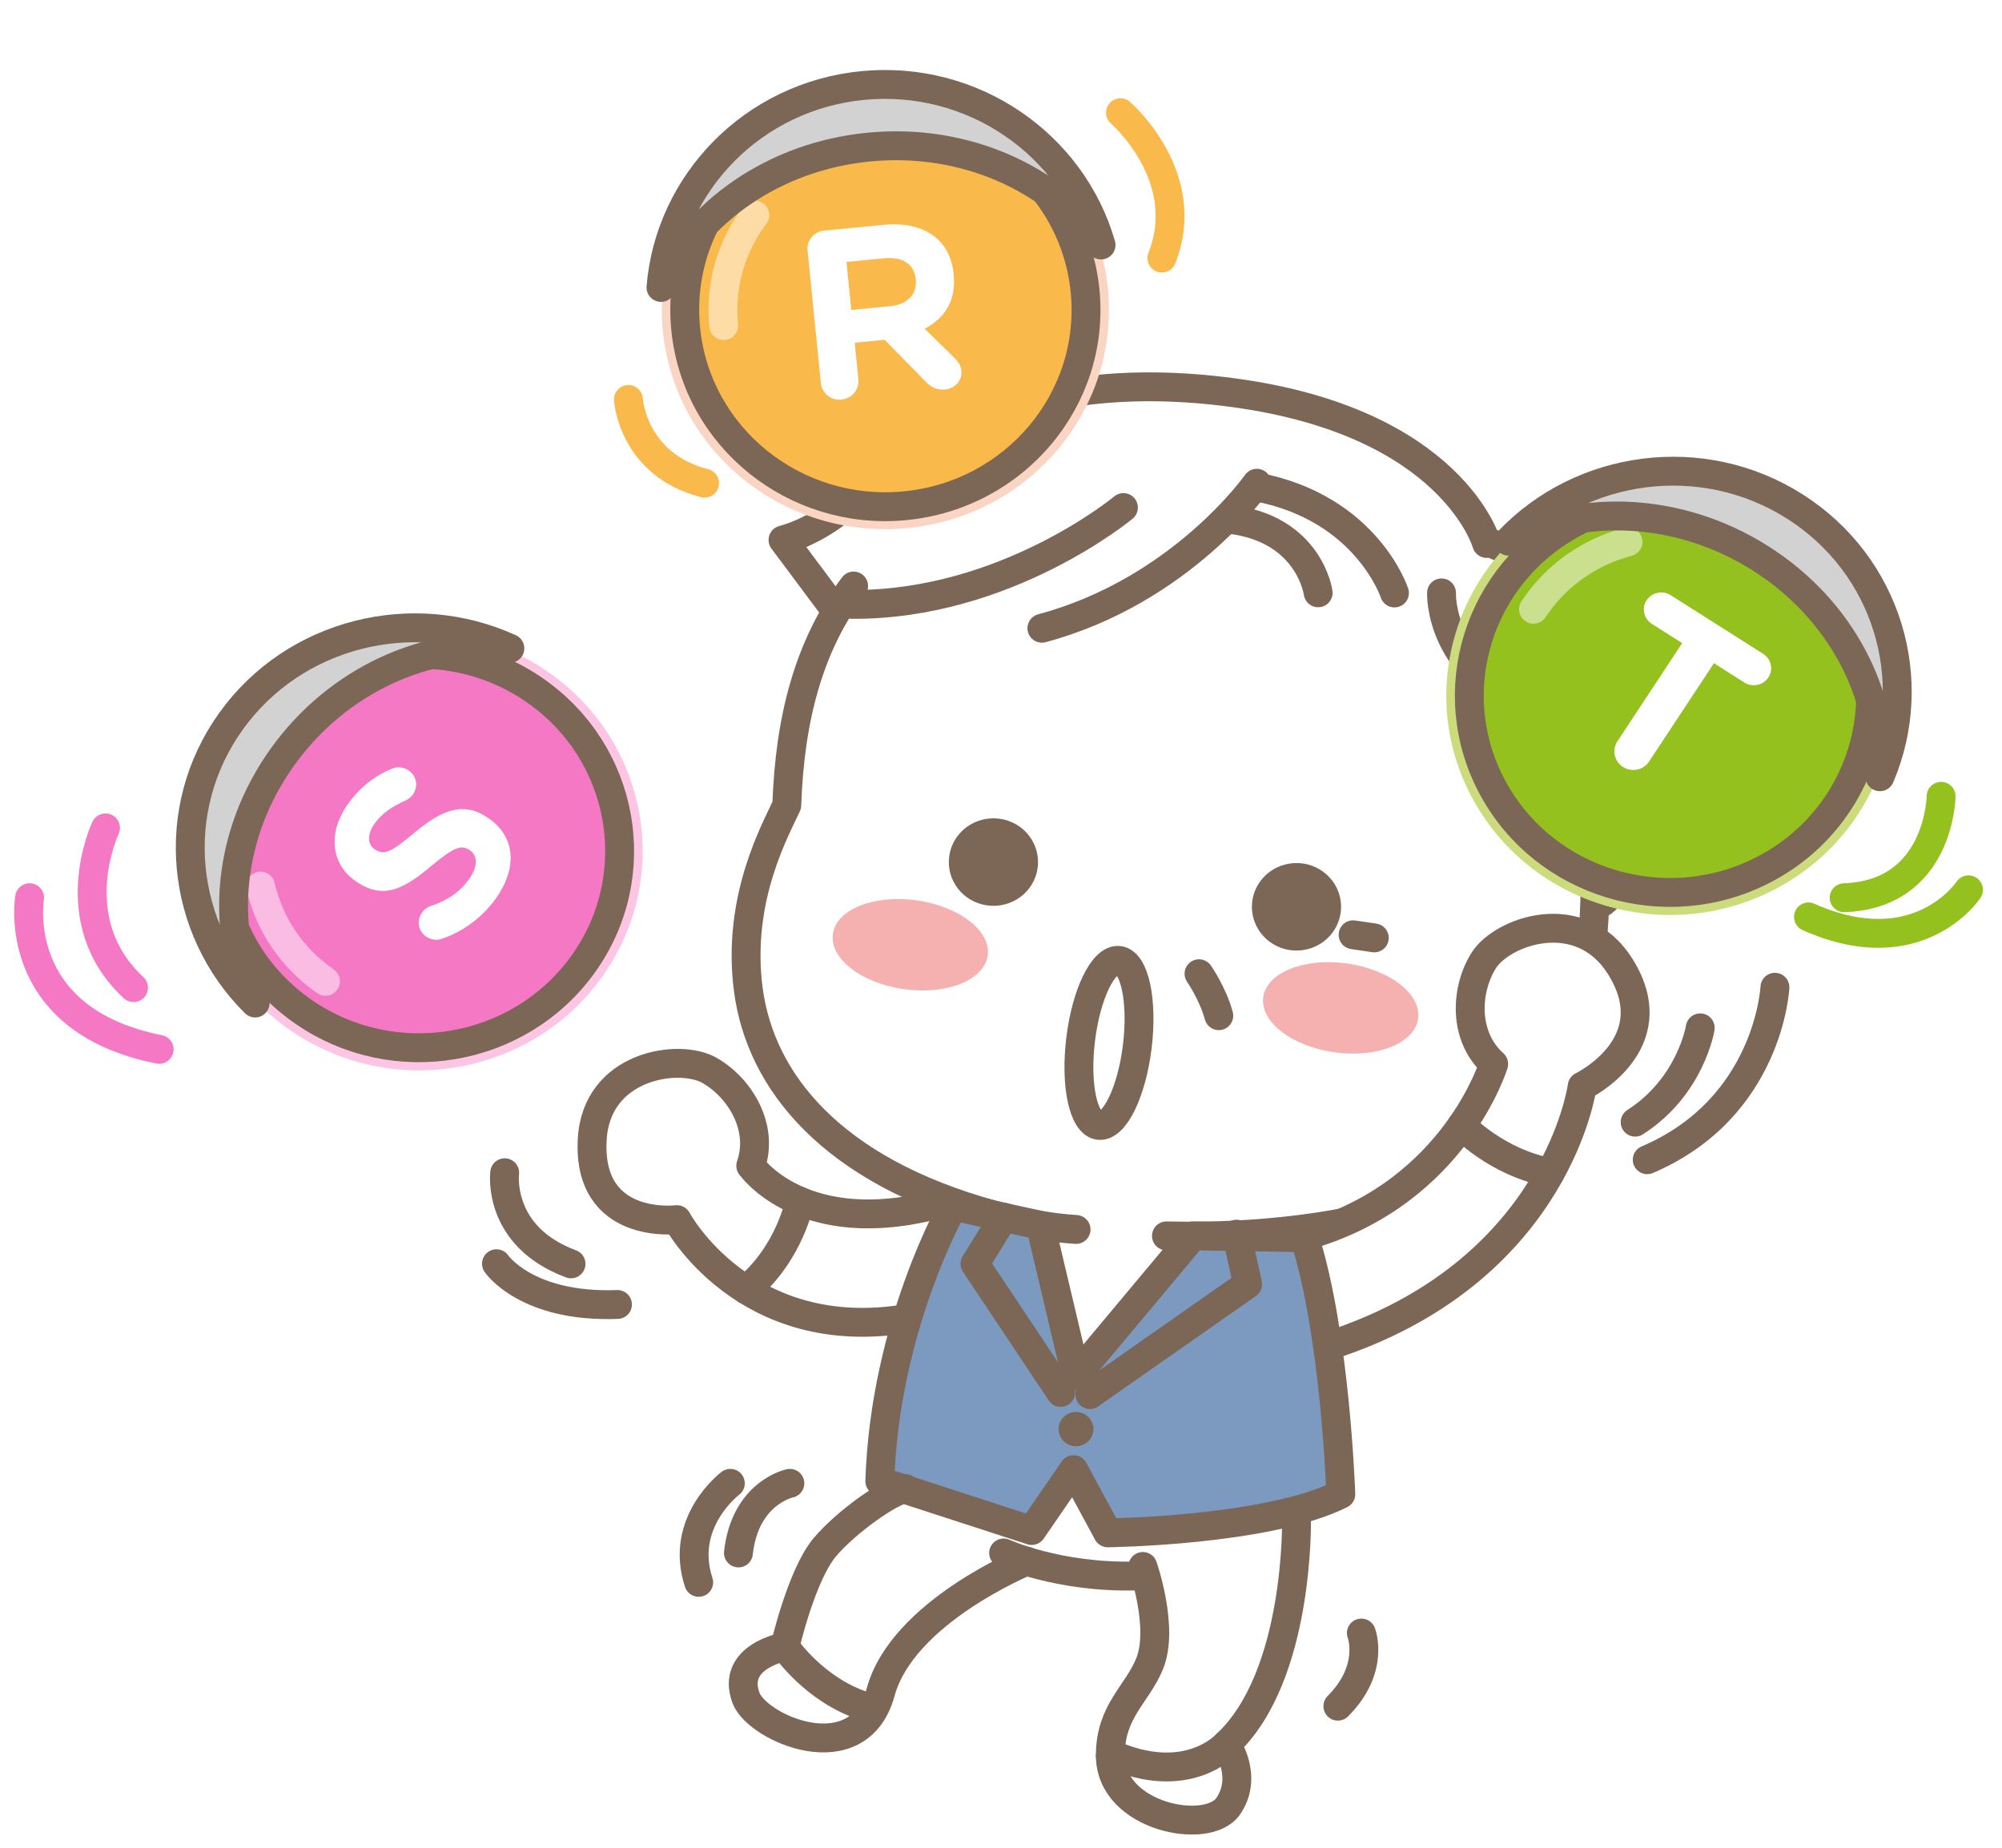 <svg width="52" height="48" viewBox="0 0 52 48" fill="none" xmlns="http://www.w3.org/2000/svg">
<path d="M23.624 31.492L25.217 31.268L23.852 30.71L22.599 30.263L20.55 28.477L19.526 26.243L19.412 23.786L19.981 21.888L20.437 20.883V19.989L21.006 17.309L21.689 15.746L20.437 14.071L21.233 13.624L22.713 12.731L24.307 11.391L27.835 10.162L30.226 10.051L32.616 10.274L34.665 10.832L36.828 11.949L38.08 13.066L38.763 14.183L39.446 14.071L40.356 14.518L41.609 15.969L42.064 21.553L41.495 23.228L41.267 24.345L42.064 25.126L42.519 26.131L42.291 26.913L41.836 27.583L41.267 28.03L41.153 28.253L40.243 30.487L39.218 31.938L37.625 33.39L35.576 34.618L34.437 34.953L34.893 38.304L34.779 38.862L33.755 39.197L33.641 40.09V40.872L33.299 42.994L32.616 44.446L31.933 45.227L32.161 45.897V46.567L31.933 47.126L31.137 47.349L30.112 47.126L29.201 46.567L28.86 45.674L29.201 44.446L29.77 43.329L29.998 42.435L29.657 40.984L28.063 40.872L26.47 40.425L25.445 41.207L24.307 42.1L23.282 43.105L22.941 43.775L22.599 44.446L22.258 44.892L21.803 45.115L20.778 45.004L19.981 44.669L19.298 44.111V43.329L19.754 42.882L20.323 42.77L20.778 41.542L21.347 40.425L22.144 39.532L23.169 38.639L22.941 38.415L23.055 36.182L23.624 34.283L22.258 34.395L20.323 34.06L19.185 33.39L18.16 32.608L17.591 31.715H16.68L15.997 31.268L15.428 30.598L15.315 29.817L15.428 29.146L15.656 28.7L16.111 28.142L16.68 27.806L17.363 27.583L18.615 28.03L19.412 28.923L19.526 29.817L19.64 30.487L20.095 30.933L21.006 31.268L22.372 31.492H23.624Z" fill="white"/>
<path d="M31.854 45.315C31.854 45.315 30.909 46.378 29.047 45.643" stroke="#7C6656" stroke-width="0.75" stroke-linecap="round" stroke-linejoin="round"/>
<path d="M23.618 34.242C19.343 34.984 17.581 31.683 17.581 31.683C17.581 31.683 15.257 31.973 15.382 29.608C15.484 27.661 17.64 27.357 18.426 27.804C19.211 28.25 19.851 29.282 19.5 30.283C19.5 30.283 20.85 32.23 24.408 31.268" stroke="#7C6656" stroke-width="0.75" stroke-linecap="round" stroke-linejoin="round"/>
<path d="M20.335 14.027L21.613 15.738C21.613 15.738 20.629 18.078 20.431 20.915C19.923 22.043 18.291 24.908 20.379 28.256C21.335 29.918 24.59 31.568 27.871 31.991C29.385 32.261 32.117 32.06 32.117 32.06C32.117 32.06 35.927 32.115 38.575 30.42C39.584 29.427 41.348 27.926 41.416 23.564C42.122 22.874 43.939 20.879 42.295 17.127C41.056 15.108 38.611 14.114 38.611 14.114C38.611 14.114 38.179 12.176 34.131 10.641C30.084 9.105 25.952 10.612 24.233 11.43C22.514 12.247 21.608 13.868 20.333 14.025L20.335 14.027Z" fill="white"/>
<path d="M22.172 15.223C20.998 16.775 20.513 18.691 20.436 20.916C20.178 21.499 19.124 23.312 19.436 25.702C19.748 28.094 21.603 30.412 25.797 31.56C25.797 31.56 26.887 31.873 27.95 31.938" stroke="#7C6656" stroke-width="0.75" stroke-linecap="round" stroke-linejoin="round"/>
<path d="M30.297 32.105C33.047 32.172 36.541 31.77 38.577 30.423C40.161 29.373 41.381 26.946 41.429 23.115" stroke="#7C6656" stroke-width="0.75" stroke-linecap="round" stroke-linejoin="round"/>
<path d="M37.442 15.402C37.442 15.402 37.353 17.513 39.971 18.424" stroke="#7C6656" stroke-width="0.75" stroke-linecap="round" stroke-linejoin="round"/>
<path d="M36.22 15.404C36.22 15.404 35.503 13.195 32.639 12.65" stroke="#7C6656" stroke-width="0.75" stroke-linecap="round" stroke-linejoin="round"/>
<path d="M34.238 15.4C34.238 15.4 34.017 13.731 31.93 13.49" stroke="#7C6656" stroke-width="0.75" stroke-linecap="round" stroke-linejoin="round"/>
<path d="M38.77 14.125C38.77 14.125 42.537 15.65 42.897 18.942C43.257 22.235 41.627 23.436 41.627 23.436" stroke="#7C6656" stroke-width="0.75" stroke-linecap="round" stroke-linejoin="round"/>
<path d="M38.614 14.117C38.614 14.117 37.733 10.97 32.037 10.201C26.341 9.433 23.452 11.749 21.984 13.12C21.984 13.12 21.251 13.781 20.338 14.027L21.615 15.738" stroke="#7C6656" stroke-width="0.75" stroke-linecap="round" stroke-linejoin="round"/>
<path d="M32.645 12.553C32.645 12.553 30.687 15.349 27.062 16.32" stroke="#7C6656" stroke-width="0.75" stroke-linecap="round" stroke-linejoin="round"/>
<path d="M29.18 13.185C29.18 13.185 26.125 15.729 22.125 15.7" stroke="#7C6656" stroke-width="0.75" stroke-linecap="round" stroke-linejoin="round"/>
<path d="M39.174 18.887C39.174 18.887 39.095 21.495 41.132 22.487" stroke="#7C6656" stroke-width="0.75" stroke-linecap="round" stroke-linejoin="round"/>
<g filter="url(#filter0_f_1067_25370)">
<ellipse cx="2.03" cy="1.165" rx="2.03" ry="1.165" transform="matrix(0.99 0.142 -0.15 0.989 32.988 24.742)" fill="#F5B0B0"/>
</g>
<g filter="url(#filter1_f_1067_25370)">
<ellipse cx="2.03" cy="1.165" rx="2.03" ry="1.165" transform="matrix(0.99 0.142 -0.15 0.989 21.809 23.102)" fill="#F5B0B0"/>
</g>
<path d="M33.837 24.682C34.471 24.594 34.912 24.019 34.822 23.397C34.733 22.775 34.146 22.343 33.513 22.431C32.879 22.519 32.438 23.094 32.528 23.715C32.617 24.337 33.203 24.77 33.837 24.682Z" fill="#7C6656"/>
<path d="M24.655 22.244C24.571 22.867 25.015 23.439 25.65 23.521C26.285 23.604 26.868 23.169 26.952 22.545C27.036 21.922 26.592 21.351 25.957 21.268C25.322 21.185 24.739 21.621 24.655 22.244Z" fill="#7C6656"/>
<path d="M31.143 25.295C31.143 25.295 31.5 25.806 31.657 26.385" stroke="#7C6656" stroke-width="0.75" stroke-linecap="round" stroke-linejoin="round"/>
<path d="M29.541 27.178C29.398 28.362 28.951 29.282 28.546 29.235C28.139 29.188 27.925 28.19 28.068 27.006C28.211 25.822 28.658 24.902 29.063 24.949C29.468 24.996 29.684 25.994 29.541 27.178Z" stroke="#7C6656" stroke-width="0.75" stroke-linecap="round" stroke-linejoin="round"/>
<path d="M35.145 24.283L35.696 24.364" stroke="#7C6656" stroke-width="0.75" stroke-linecap="round" stroke-linejoin="round"/>
<path d="M34.79 34.868C40.472 32.898 41.096 28.217 41.096 28.217C41.096 28.217 43.347 27.134 42.089 25.115C41.05 23.451 39.008 24.195 38.535 24.956C38.061 25.718 38.002 26.924 38.797 27.639C38.797 27.639 37.8 30.933 34.041 32.065" fill="white"/>
<path d="M34.79 34.868C40.472 32.898 41.096 28.217 41.096 28.217C41.096 28.217 43.347 27.134 42.089 25.115C41.05 23.451 39.008 24.195 38.535 24.956C38.061 25.718 38.002 26.924 38.797 27.639C38.797 27.639 37.8 30.933 34.041 32.065" stroke="#7C6656" stroke-width="0.75" stroke-linecap="round" stroke-linejoin="round"/>
<path d="M33.881 32.154L30.988 32.105L27.949 35.739L27.024 31.833L24.759 31.33C24.759 31.33 22.984 34.423 22.852 38.477L26.799 39.759L27.885 38.178L28.773 39.819C28.773 39.819 32.914 39.772 34.826 38.816C34.826 38.816 34.687 34.653 33.884 32.154H33.881Z" fill="#7C9AC0" stroke="#7C6656" stroke-width="0.75" stroke-linecap="round" stroke-linejoin="round"/>
<path d="M28.84 45.609C28.835 44.448 29.537 44.019 29.862 43.215C30.24 42.281 29.684 40.693 29.684 40.693" stroke="#7C6656" stroke-width="0.75" stroke-linecap="round" stroke-linejoin="round"/>
<path d="M33.675 39.438C33.675 39.438 33.769 43.54 31.854 45.316C31.854 45.316 32.434 46.153 31.899 46.924C31.367 47.694 28.844 47.205 28.84 45.611" stroke="#7C6656" stroke-width="0.75" stroke-linecap="round" stroke-linejoin="round"/>
<path d="M23.515 38.67C23.116 38.735 21.976 39.534 21.42 40.198C20.812 40.926 20.389 42.777 20.389 42.777C20.389 42.777 18.971 43.025 19.378 44.111C19.672 44.895 22.301 46.062 22.875 43.954C23.444 41.87 26.668 40.555 26.668 40.555" stroke="#7C6656" stroke-width="0.75" stroke-linecap="round" stroke-linejoin="round"/>
<path d="M26.068 40.342C26.068 40.342 27.487 40.992 29.504 40.94" stroke="#7C6656" stroke-width="0.75" stroke-linecap="round" stroke-linejoin="round"/>
<path d="M20.516 38.533C20.516 38.533 19.353 38.768 19.18 40.342" stroke="#7C6656" stroke-width="0.75" stroke-linecap="round" stroke-linejoin="round"/>
<path d="M18.97 38.533C18.97 38.533 17.631 39.538 18.148 41.106" stroke="#7C6656" stroke-width="0.75" stroke-linecap="round" stroke-linejoin="round"/>
<path d="M13.109 30.465C13.109 30.465 12.893 32.113 14.832 32.832" stroke="#7C6656" stroke-width="0.75" stroke-linecap="round" stroke-linejoin="round"/>
<path d="M12.895 32.828C12.895 32.828 13.671 33.976 16.038 33.887" stroke="#7C6656" stroke-width="0.75" stroke-linecap="round" stroke-linejoin="round"/>
<path d="M46.102 25.646C46.102 25.646 45.956 28.773 42.785 30.127" stroke="#7C6656" stroke-width="0.75" stroke-linecap="round" stroke-linejoin="round"/>
<path d="M44.162 26.701C44.162 26.701 43.921 28.222 42.471 29.151" stroke="#7C6656" stroke-width="0.75" stroke-linecap="round" stroke-linejoin="round"/>
<path d="M35.36 42.422C35.36 42.422 35.72 43.351 34.75 44.322" stroke="#7C6656" stroke-width="0.75" stroke-linecap="round" stroke-linejoin="round"/>
<path d="M20.389 42.777C20.389 42.777 21.147 43.903 22.451 44.321" stroke="#7C6656" stroke-width="0.75" stroke-linecap="round" stroke-linejoin="round"/>
<path d="M32.12 32.06L32.406 33.36L28.309 36.228" stroke="#7C6656" stroke-width="0.75" stroke-linecap="round" stroke-linejoin="round"/>
<path d="M26.069 31.619L25.324 32.83L27.551 36.171" stroke="#7C6656" stroke-width="0.75" stroke-linecap="round" stroke-linejoin="round"/>
<path d="M20.774 31.207C20.774 31.207 20.515 32.565 19.379 33.503L20.774 31.207Z" fill="#BBE18E"/>
<path d="M20.774 31.207C20.774 31.207 20.515 32.565 19.379 33.503" stroke="#7C6656" stroke-width="0.75" stroke-linecap="round" stroke-linejoin="round"/>
<path d="M37.965 29.236C37.965 29.236 38.876 30.206 40.269 30.46L37.965 29.236Z" fill="#BBE18E"/>
<path d="M37.965 29.236C37.965 29.236 38.876 30.206 40.269 30.46" stroke="#7C6656" stroke-width="0.75" stroke-linecap="round" stroke-linejoin="round"/>
<path d="M27.949 37.569C28.199 37.569 28.402 37.37 28.402 37.124C28.402 36.879 28.199 36.68 27.949 36.68C27.699 36.68 27.496 36.879 27.496 37.124C27.496 37.37 27.699 37.569 27.949 37.569Z" fill="#7C6656"/>
<path d="M46.327 22.978C49.089 21.378 50.007 17.885 48.376 15.175C46.746 12.465 43.185 11.565 40.423 13.165C37.661 14.764 36.743 18.257 38.374 20.967C40.004 23.677 43.565 24.577 46.327 22.978Z" fill="#CCDC7C"/>
<path d="M45.818 22.587C48.36 21.264 49.328 18.169 47.979 15.675C46.63 13.181 43.475 12.232 40.933 13.555C38.391 14.878 37.424 17.973 38.773 20.467C40.121 22.961 43.276 23.91 45.818 22.587Z" fill="#95C11F" stroke="#7C6656" stroke-width="0.75" stroke-linecap="round" stroke-linejoin="round"/>
<path opacity="0.5" d="M39.832 15.827C40.424 14.929 41.309 14.331 42.286 14.076" stroke="white" stroke-width="0.75" stroke-linecap="round" stroke-linejoin="round"/>
<path d="M45.729 14.505C47.828 15.836 48.95 18.054 48.829 20.178C49.899 17.667 49.023 14.684 46.617 13.156C44.21 11.628 41.075 12.068 39.184 14.058C41.107 13.08 43.63 13.174 45.729 14.505Z" fill="#D2D2D2" stroke="#7C6656" stroke-width="0.75" stroke-linecap="round" stroke-linejoin="round"/>
<path d="M43.694 16.707L42.904 16.205C42.694 16.073 42.635 15.796 42.769 15.593C42.904 15.387 43.186 15.329 43.393 15.461L45.797 16.986C46.007 17.118 46.066 17.395 45.931 17.599C45.797 17.804 45.515 17.862 45.308 17.73L44.518 17.228L42.835 19.78C42.687 20.006 42.387 20.069 42.157 19.924C41.927 19.778 41.863 19.483 42.011 19.258L43.694 16.705V16.707Z" fill="white"/>
<path d="M27.274 11.903C29.444 9.585 29.287 5.981 26.924 3.853C24.562 1.725 20.888 1.878 18.719 4.196C16.55 6.514 16.706 10.118 19.069 12.246C21.431 14.374 25.105 14.221 27.274 11.903Z" fill="#FBD5C4"/>
<path d="M28.183 7.55C28.465 10.36 26.37 12.861 23.507 13.138C20.643 13.415 18.093 11.36 17.811 8.551C17.528 5.741 19.623 3.239 22.487 2.963C25.351 2.686 27.9 4.74 28.183 7.55Z" fill="#FAB94B" stroke="#7C6656" stroke-width="0.75" stroke-linecap="round" stroke-linejoin="round"/>
<path opacity="0.5" d="M18.798 8.458C18.691 7.395 19.005 6.385 19.606 5.588" stroke="white" stroke-width="0.75" stroke-linecap="round" stroke-linejoin="round"/>
<path d="M22.573 3.82C25.058 3.581 27.344 4.631 28.599 6.364C27.845 3.746 25.266 1.946 22.413 2.221C19.561 2.496 17.389 4.754 17.168 7.467C18.053 5.526 20.087 4.059 22.575 3.82H22.573Z" fill="#D2D2D2" stroke="#7C6656" stroke-width="0.75" stroke-linecap="round" stroke-linejoin="round"/>
<path d="M20.975 6.513C20.948 6.245 21.144 6.013 21.415 5.989L22.953 5.841C23.518 5.788 23.969 5.899 24.29 6.158C24.561 6.377 24.729 6.706 24.77 7.117V7.13C24.841 7.813 24.533 8.269 24.017 8.539L24.775 9.281C24.882 9.39 24.955 9.482 24.971 9.631C24.998 9.899 24.786 10.094 24.552 10.118C24.331 10.141 24.174 10.049 24.046 9.917L22.979 8.827L22.2 8.903L22.296 9.855C22.323 10.123 22.127 10.355 21.856 10.38C21.583 10.406 21.346 10.216 21.321 9.948L20.977 6.518L20.975 6.513ZM23.102 7.959C23.577 7.912 23.823 7.637 23.787 7.271V7.257C23.744 6.846 23.432 6.663 22.956 6.71L21.986 6.804L22.111 8.052L23.099 7.956L23.102 7.959Z" fill="white"/>
<path d="M12.251 27.644C15.368 26.904 17.283 23.825 16.528 20.766C15.774 17.708 12.635 15.829 9.517 16.57C6.4 17.31 4.485 20.389 5.24 23.448C5.994 26.506 9.133 28.385 12.251 27.644Z" fill="#FDC5E4"/>
<path d="M13.885 17.927C16.236 19.553 16.801 22.742 15.144 25.049C13.486 27.357 10.236 27.911 7.884 26.285C5.532 24.659 4.968 21.469 6.625 19.162C8.282 16.855 11.533 16.301 13.885 17.927Z" fill="#F478C4" stroke="#7C6656" stroke-width="0.75" stroke-linecap="round" stroke-linejoin="round"/>
<path opacity="0.5" d="M8.454 25.492C7.564 24.876 6.988 23.985 6.768 23.018" stroke="white" stroke-width="0.75" stroke-linecap="round" stroke-linejoin="round"/>
<path d="M7.342 19.657C8.781 17.654 11.085 16.642 13.243 16.843C10.729 15.693 7.654 16.434 6.003 18.732C4.353 21.031 4.676 24.122 6.627 26.056C5.707 24.131 5.903 21.66 7.342 19.657Z" fill="#D2D2D2" stroke="#7C6656" stroke-width="0.75" stroke-linecap="round" stroke-linejoin="round"/>
<path d="M11.474 24.389C11.349 24.434 11.192 24.416 11.067 24.329C10.86 24.186 10.814 23.911 10.962 23.706C11.035 23.603 11.124 23.558 11.197 23.531C11.593 23.402 11.932 23.192 12.18 22.843C12.41 22.522 12.419 22.238 12.207 22.091L12.196 22.084C11.993 21.943 11.802 21.995 11.217 22.484C10.514 23.073 9.976 23.397 9.252 22.899L9.241 22.892C8.581 22.437 8.517 21.613 9.041 20.882C9.353 20.449 9.737 20.15 10.177 19.971C10.29 19.92 10.463 19.909 10.618 20.018C10.825 20.161 10.871 20.436 10.723 20.641C10.668 20.717 10.602 20.764 10.523 20.8C10.179 20.952 9.915 21.137 9.74 21.381C9.523 21.682 9.551 21.937 9.728 22.059L9.74 22.066C9.979 22.231 10.168 22.133 10.771 21.626C11.483 21.034 12.043 20.809 12.676 21.249L12.688 21.255C13.412 21.756 13.428 22.578 12.874 23.348C12.537 23.817 12.05 24.192 11.474 24.389Z" fill="white"/>
<path d="M2.741 21.506C2.741 21.506 1.596 23.916 3.468 25.656" stroke="#F478C4" stroke-width="0.75" stroke-linecap="round" stroke-linejoin="round"/>
<path d="M29.104 2.928C29.104 2.928 31.02 4.587 30.178 6.704" stroke="#FAB94B" stroke-width="0.75" stroke-linecap="round" stroke-linejoin="round"/>
<path d="M50.418 20.686C50.418 20.686 50.389 23.232 47.9 23.321" stroke="#95C11F" stroke-width="0.75" stroke-linecap="round" stroke-linejoin="round"/>
<path d="M0.769 23.32C0.769 23.32 0.232 26.483 4.134 27.26" stroke="#F478C4" stroke-width="0.75" stroke-linecap="round" stroke-linejoin="round"/>
<path d="M16.322 10.377C16.322 10.377 16.427 12.072 18.301 12.552" stroke="#FAB94B" stroke-width="0.75" stroke-linecap="round" stroke-linejoin="round"/>
<path d="M51.13 23.115C51.13 23.115 49.83 25.094 46.973 23.819" stroke="#95C11F" stroke-width="0.75" stroke-linecap="round" stroke-linejoin="round"/>
<defs>
<filter id="filter0_f_1067_25370" x="32.057" y="24.246" width="5.533" height="3.875" filterUnits="userSpaceOnUse" color-interpolation-filters="sRGB">
<feFlood flood-opacity="0" result="BackgroundImageFix"/>
<feBlend mode="normal" in="SourceGraphic" in2="BackgroundImageFix" result="shape"/>
<feGaussianBlur stdDeviation="0.375" result="effect1_foregroundBlur_1067_25370"/>
</filter>
<filter id="filter1_f_1067_25370" x="20.877" y="22.605" width="5.533" height="3.875" filterUnits="userSpaceOnUse" color-interpolation-filters="sRGB">
<feFlood flood-opacity="0" result="BackgroundImageFix"/>
<feBlend mode="normal" in="SourceGraphic" in2="BackgroundImageFix" result="shape"/>
<feGaussianBlur stdDeviation="0.375" result="effect1_foregroundBlur_1067_25370"/>
</filter>
</defs>
</svg>
